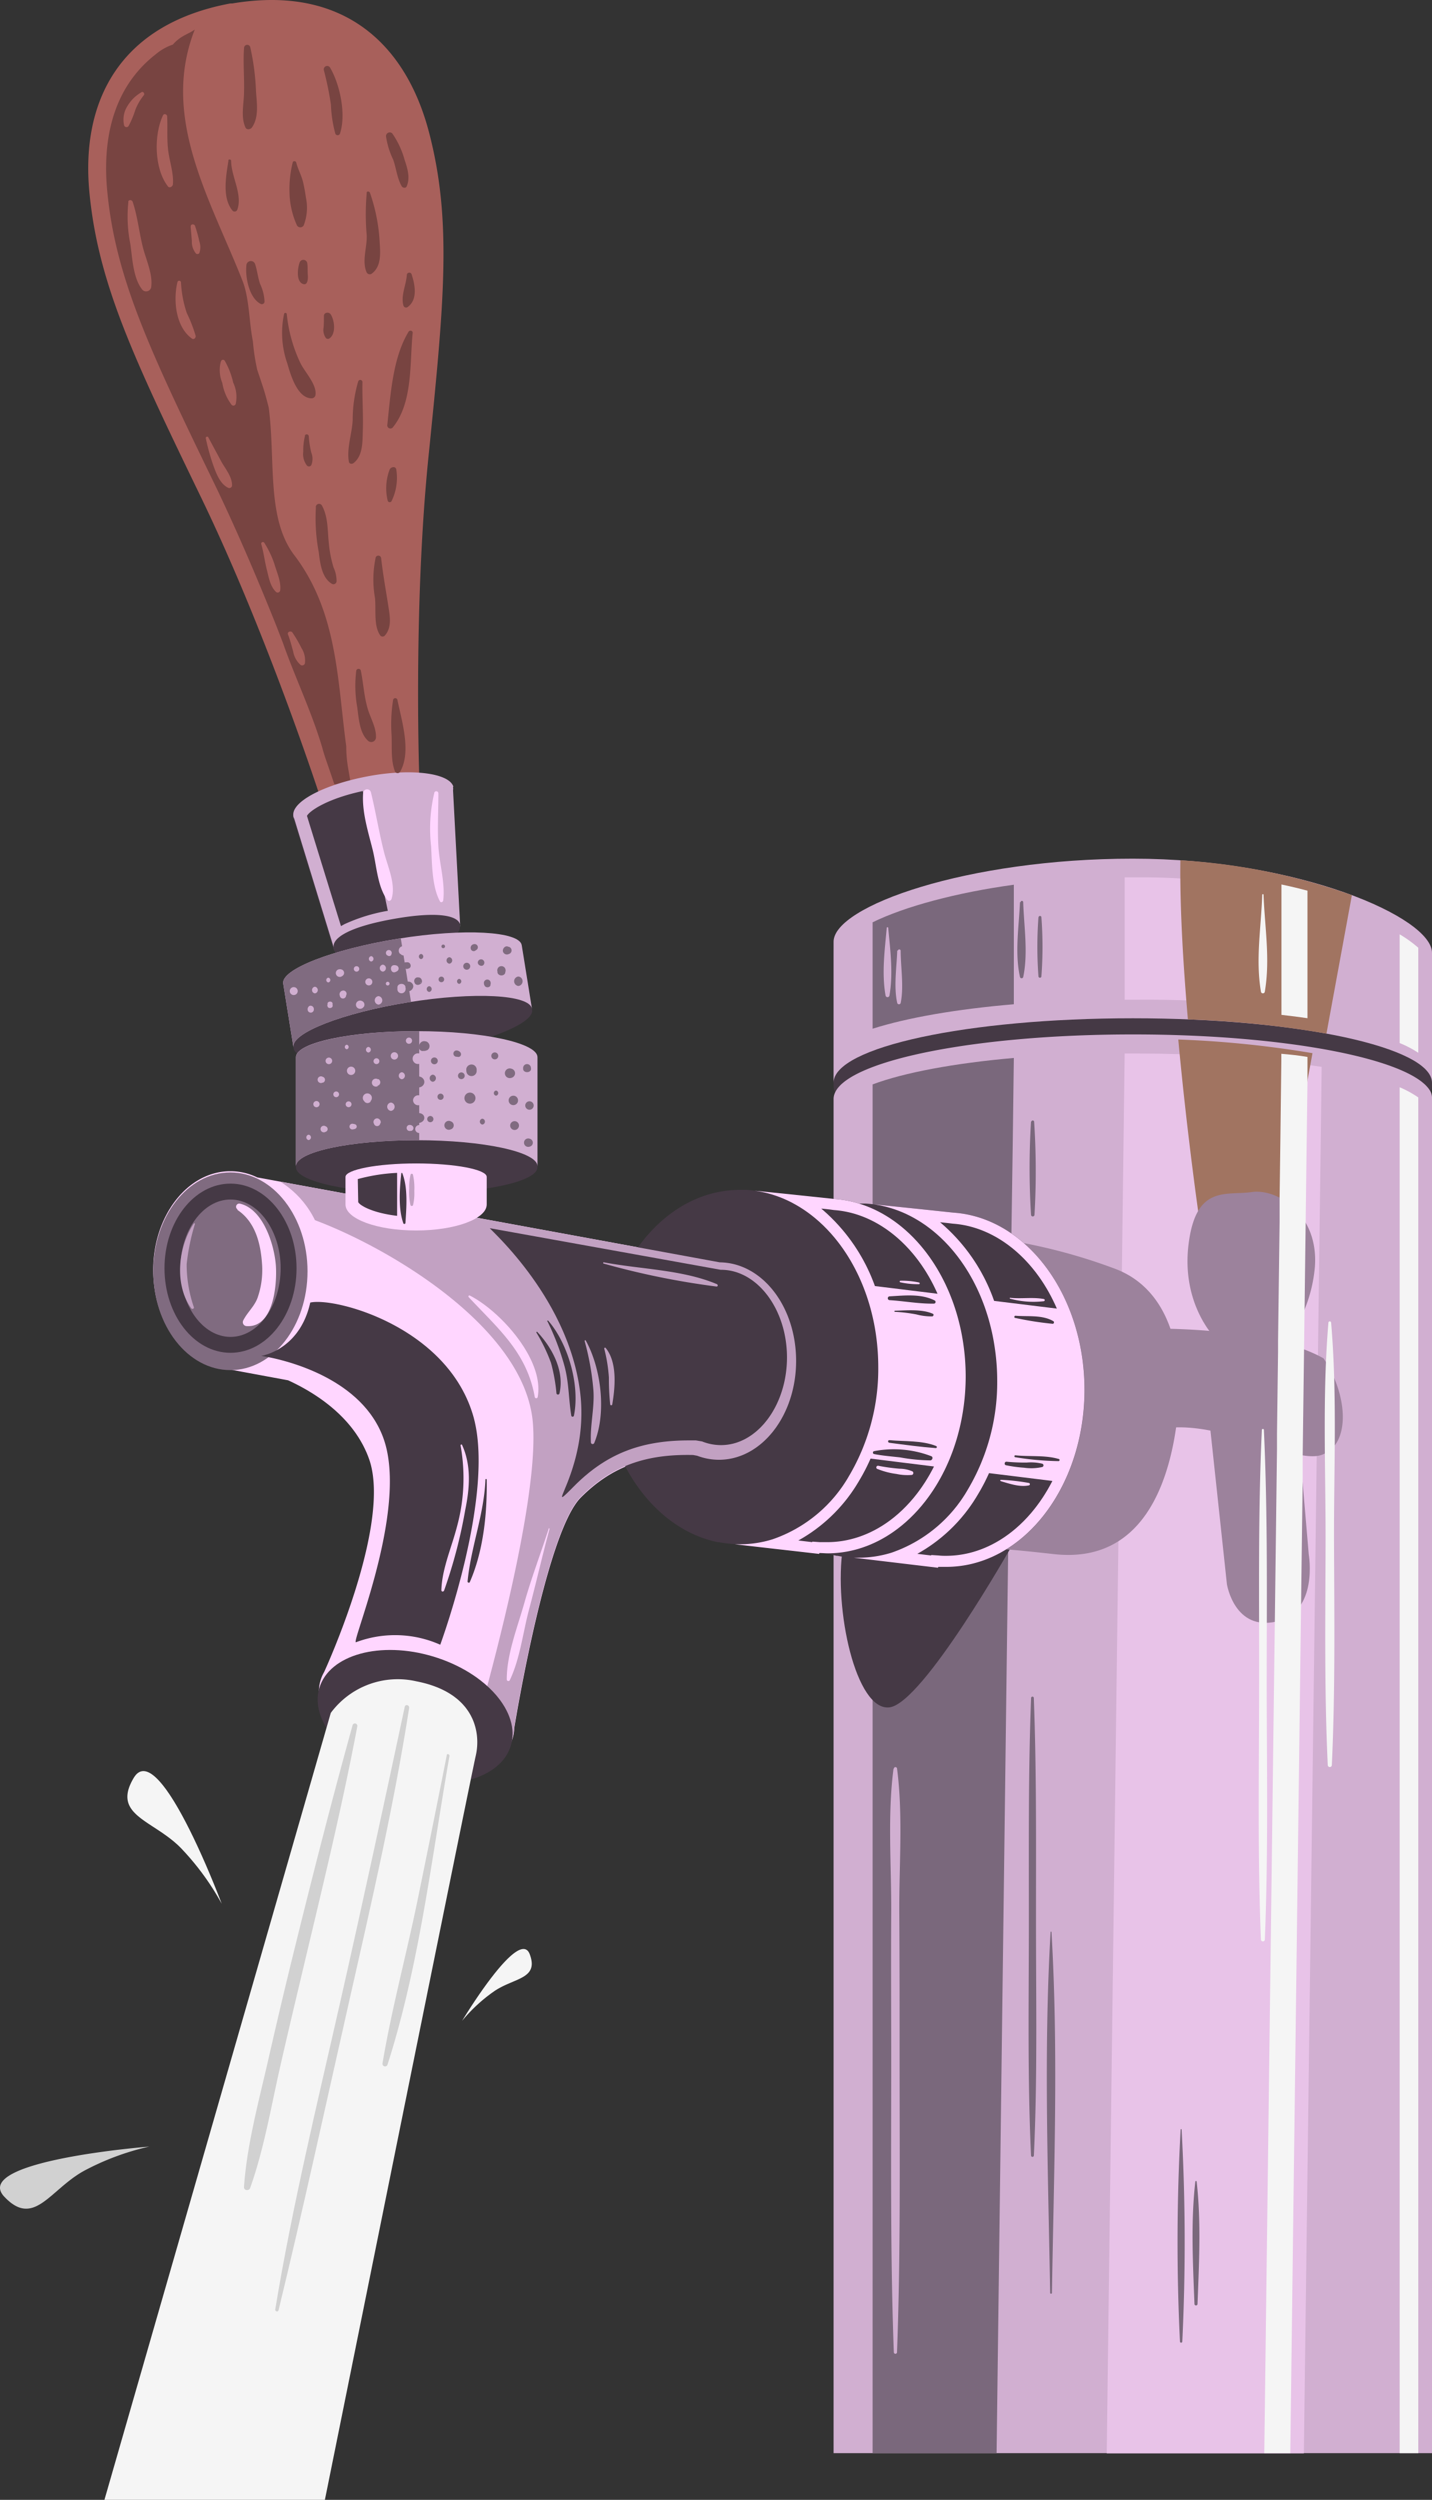 <svg xmlns="http://www.w3.org/2000/svg" viewBox="0 0 230.78 402.64"><rect x="0" y="0" width="230.78" height="402.64" fill="#333333" stroke="none"/><defs><style>.cls-1{fill:#a8605b;}.cls-2{fill:#784441;}.cls-3{fill:#453945;}.cls-4{fill:#d1afd1;}.cls-5{fill:#806b80;}.cls-6{fill:#ffd6ff;}.cls-7{fill:#7a687c;}.cls-8{fill:#e8c3e8;}.cls-9{fill:#9c829c;}.cls-10{fill:#c2a1c2;}.cls-11{fill:#a17461;}.cls-12{fill:#f5f5f5;}.cls-13{fill:#d1d1d1;}</style></defs><g id="Layer_2" data-name="Layer 2"><g id="Layer_1-2" data-name="Layer 1"><path class="cls-1" d="M69.14,21.31C65.41,7.06,55.3-2.46,37.42.56h0a.76.76,0,0,0-.16,0l-.17,0h0C19.26,3.91,13,16.31,14.41,31s7.15,26.71,18,49.13S51.8,129,51.8,129l8.13.9a.66.66,0,0,0,0,.09l.15-.07.18,0,0-.1,7.34-3.63s-1.06-27.79,1.45-52.57S72.89,35.65,69.14,21.31Z"/><path class="cls-2" d="M53.88,126.31c-.31-.92-.73-2.16-1.25-3.66-.26-.75-.52-1.54-.68-2.18-1.73-5.86-4.46-11.49-6.38-17-.51-1.29-1-2.62-1.57-4-2.7-6.7-5.77-13.86-9-20.63-10.56-21.8-16.38-33.81-17.72-48.1-.71-7.45.46-16.27,7.82-22a8.47,8.47,0,0,1,2.76-1.56c1.26-1.45,2.44-1.64,3.53-2.42-5.6,14.24,2.6,27.49,7.75,40.61,1.06,2.86,1,6.51,1.61,9.57a34.7,34.7,0,0,0,.7,4.6q.51,1.52,1,3c.31,1,.6,2.06.86,3.13,1.12,8.55-.41,17.9,4.18,23.83,6.94,9.2,6.88,20.13,8.31,30.7a21.34,21.34,0,0,0,.32,3.61c.17,1,.33,1.89.47,2.71Z"/><path class="cls-3" d="M73,126.9v-.06h0c-.63-2.18-6.63-3-13.61-1.72s-12.34,4-12.19,6.28h0l0,.06a.28.28,0,0,0,0,.09,1.06,1.06,0,0,0,.15.42l6.44,21h0c.59,1.36,3.89,1.93,10.61.74s9.63-2.85,9.71-4.33h0l-1.15-22a1.41,1.41,0,0,0,0-.46A.24.24,0,0,1,73,126.9Z"/><path class="cls-4" d="M73.07,126.72h0c-.63-2.18-6.63-3-13.6-1.72s-12.35,4-12.2,6.28h0l0,.06a.28.28,0,0,0,0,.09,1.16,1.16,0,0,0,.15.43l6.44,21h0a2,2,0,0,1-.08-.26c-.27-1.54,2.57-3.34,9.7-4.6s10.42-.54,10.69,1a.82.82,0,0,1,0,.27h0l-1.16-22a1.14,1.14,0,0,0,0-.45.29.29,0,0,1,0-.09Z"/><path class="cls-3" d="M64.22,151.39c-10.61,1.71-18.92,4.94-18.55,7.23h0l1.65,10.25h0c.37,2.29,9.27,2.75,19.89,1s18.92-4.95,18.55-7.23l-1.65-10.25C83.74,150.15,74.84,149.68,64.22,151.39Z"/><path class="cls-4" d="M64.19,151.19c-10.61,1.71-18.92,4.95-18.55,7.23h0l1.65,10.24c-.36-2.29,7.94-5.52,18.55-7.23s19.52-1.24,19.89,1.05l-1.65-10.25C83.71,150,74.81,149.48,64.19,151.19Z"/><path class="cls-5" d="M64.19,151.19c-10.61,1.71-18.92,4.95-18.55,7.23h0l1.65,10.24c-.36-2.29,7.94-5.52,18.55-7.23l.4-.06-1.65-10.25Z"/><path class="cls-3" d="M49.47,131.41h0c.41-.8,3.29-2.78,9-4L62.5,146.7a27.84,27.84,0,0,0-7,2.16l-.55.3Z"/><path class="cls-5" d="M67.88,158.2s0-.08,0-.13c0,.1,0,.19-.07.28s0,0,0,0l-.49.29a.94.94,0,0,0,.4-.13c.53-.22.26-1.12-.3-1.08a1,1,0,0,0-.24,0,.6.6,0,0,0-.41.73l.06.17a.53.53,0,0,0,1-.14Z"/><path class="cls-5" d="M72.42,155.22a.53.53,0,0,0,0-1.05.53.53,0,0,0,0,1.05Z"/><path class="cls-5" d="M74,158.47a.41.41,0,0,0,0-.81.41.41,0,0,0,0,.81Z"/><path class="cls-5" d="M81.48,156.48a1.09,1.09,0,0,0,0-.18.67.67,0,1,0-1.31.18,1.09,1.09,0,0,1,0,.17c.2.69,1.32.58,1.27-.17Z"/><path class="cls-5" d="M81.87,152.46c-.07,0-.1,0,0,0-.48-.19-.93.37-.81.81a.66.66,0,0,0,1.09.28l0,0-.27.16.12-.05a.6.6,0,0,0-.16-1.18Z"/><path class="cls-5" d="M75.22,156.19a.56.56,0,0,0,0-1.12.56.56,0,0,0,0,1.12Z"/><path class="cls-5" d="M79.08,158.5c0-.06,0-.12,0-.18a.55.55,0,1,0-1.08.15c0,.05,0,.11.05.17.14.57,1.1.47,1-.14Z"/><path class="cls-5" d="M67.86,154.48a.42.42,0,0,0,0-.83.42.42,0,0,0,0,.83Z"/><path class="cls-5" d="M76.38,152.07a.6.6,0,0,0-.45.9.48.48,0,0,0,.87-.12.19.19,0,0,0,0-.08l-.12.22-.19.09a.51.51,0,1,0-.13-1Z"/><path class="cls-5" d="M71.13,158.2a.45.45,0,0,0,0-.9.45.45,0,0,0,0,.9Z"/><path class="cls-5" d="M71.43,152.72a.29.29,0,0,0,0-.58.29.29,0,0,0,0,.58Z"/><path class="cls-5" d="M83.54,158.81a.77.77,0,0,0,0-1.53.77.77,0,0,0,0,1.53Z"/><path class="cls-5" d="M78,155.29a.53.53,0,1,0-1-.27c0,.5.77.78,1,.27Z"/><path class="cls-5" d="M69.17,159.77a.47.47,0,0,0,0-.93.47.47,0,0,0,0,.93Z"/><path class="cls-5" d="M65.81,156h0c.66-.14.38-1.14-.28-1l-.21,0a.52.52,0,0,0-.36.64.53.53,0,0,0,.64.36l.21,0c-.09-.34-.18-.68-.28-1h0a.53.53,0,1,0,.28,1Z"/><path class="cls-5" d="M65.86,159.66a.84.84,0,0,0,.66-.49.66.66,0,0,0-.1-.78.83.83,0,0,0-.77-.28.81.81,0,0,0-.79.79.79.79,0,0,0,1,.76Z"/><path class="cls-4" d="M64.55,153.64l.07.08a.66.66,0,0,0,1-.14.36.36,0,0,0,0-.09.73.73,0,1,0-1.14.15Z"/><path class="cls-4" d="M61.7,156.5a.57.57,0,0,0,0-1.13.57.57,0,0,0,0,1.13Z"/><path class="cls-4" d="M64.06,159.44s0,0,0,.06a.66.66,0,0,0,1.28-.36c0-.07,0-.14,0-.21-.16-.71-1.37-.56-1.29.17l0,.22h1.33v0a.67.67,0,1,0-1.31.17Z"/><path class="cls-4" d="M55.65,160.31c0-.13,0-.1,0,.07l-.18.18h0a.5.5,0,0,0-.27-1,.6.6,0,0,0-.43.83.5.5,0,0,0,1-.13Z"/><path class="cls-4" d="M59.44,158.72a.57.57,0,0,0,0-1.14.57.57,0,0,0,0,1.14Z"/><path class="cls-4" d="M61,161.81a.69.69,0,0,0,0-1.37.69.69,0,0,0,0,1.37Z"/><path class="cls-4" d="M63.87,155.5a1.19,1.19,0,0,0-.32-.05c-.87,0-.61,1.41.15,1.12a1.3,1.3,0,0,0,.29-.14.51.51,0,0,0-.12-.93Z"/><path class="cls-4" d="M54.91,157.33a.89.89,0,0,0,.47-.34.58.58,0,0,0-.2-.78.74.74,0,0,0-.44-.1.62.62,0,0,0-.62.62.63.63,0,0,0,.79.6Z"/><path class="cls-4" d="M59.82,154.87a.44.44,0,0,0,0-.87.44.44,0,0,0,0,.87Z"/><path class="cls-4" d="M62.37,153.87l.06,0a.41.41,0,0,0,.64-.08.25.25,0,0,1,0-.07.47.47,0,1,0-.74.1Z"/><path class="cls-4" d="M50.57,162.47c0-.09,0-.1,0,0l-.06.25v0c.29-.47-.41-1-.77-.59a.64.64,0,0,0-.16.53.5.5,0,1,0,1-.13Z"/><path class="cls-4" d="M50.75,160a.54.54,0,0,0,0-1.07.54.54,0,0,0,0,1.07Z"/><path class="cls-4" d="M52.91,158.24a.39.39,0,0,0,0-.77.39.39,0,0,0,0,.77Z"/><path class="cls-4" d="M47.34,160.27a.64.64,0,0,0,0-1.28.64.64,0,0,0,0,1.28Z"/><path class="cls-4" d="M52.78,162l0,.06.82-.23a1.42,1.42,0,0,1,0-.22c-.1-.44-.88-.35-.82.12,0,.11,0,.22,0,.33.06.47.89.36.83-.12v0a.43.43,0,1,0-.85.11Z"/><path class="cls-4" d="M58.63,162.17a.63.63,0,0,0-.24-.91.67.67,0,0,0-1,.75.68.68,0,0,0,1.22.16Z"/><path class="cls-4" d="M57.46,156.5a.44.44,0,0,0,0-.88.44.44,0,0,0,0,.88Z"/><path class="cls-4" d="M62.48,158.73a.3.3,0,0,0,0-.6.3.3,0,0,0,0,.6Z"/><path class="cls-2" d="M47.17,26.17a17.77,17.77,0,0,0-.51,4.95,13.4,13.4,0,0,0,1.2,5.19.63.63,0,0,0,1.08,0,7.89,7.89,0,0,0,.36-4.49c-.11-.81-.26-1.61-.44-2.41-.25-1.13-.85-2.14-1.12-3.24-.07-.27-.52-.29-.57,0Z"/><path class="cls-2" d="M59.1,31.09a38.73,38.73,0,0,0,0,6.81c.07,2-.82,4.18,0,6a.57.57,0,0,0,.78.2c1.68-1.21,1.4-3.51,1.29-5.4a28.58,28.58,0,0,0-1.55-7.65c-.08-.23-.5-.3-.54,0Z"/><path class="cls-2" d="M45.79,50.53a14.77,14.77,0,0,0,.51,8c.52,1.8,1.6,5.59,3.91,5.63a.64.64,0,0,0,.64-.63c.18-1.66-1.75-3.63-2.45-5.08a23.74,23.74,0,0,1-2.18-7.84c0-.23-.37-.31-.43-.06Z"/><path class="cls-2" d="M57.72,61.46a21.89,21.89,0,0,0-.88,6.19c-.11,2.19-1,4.6-.61,6.73.07.37.52.39.76.2,1.52-1.2,1.42-3.42,1.48-5.21.09-2.6-.11-5.22-.06-7.82a.35.35,0,0,0-.69-.09Z"/><path class="cls-2" d="M52.2,50.93c0,.6,0,1.22-.05,1.81a2.25,2.25,0,0,0,.38,1.72.46.46,0,0,0,.53.07c1.13-.73.87-2.92.24-3.89-.3-.47-1.14-.32-1.1.29Z"/><path class="cls-2" d="M65.85,53.42c-2.58,4.25-2.91,10.22-3.44,15.09a.51.51,0,0,0,.87.36c3.29-4,2.73-10.35,3.23-15.27,0-.37-.49-.45-.66-.18Z"/><path class="cls-2" d="M50.91,81.72a29.2,29.2,0,0,0,.45,7.15c.22,1.76.47,4.2,2.14,5.17a.5.5,0,0,0,.74-.42,5.07,5.07,0,0,0-.47-2.18,19.11,19.11,0,0,1-.78-4c-.22-2-.09-4.16-1.1-6a.53.53,0,0,0-1,.27Z"/><path class="cls-2" d="M60.53,89.87a17,17,0,0,0-.1,6.43c.2,1.89-.24,4.44.82,6a.48.48,0,0,0,.74.1c1.2-1.31.85-3.13.59-4.81-.4-2.55-.86-5.08-1.15-7.65a.46.46,0,0,0-.9-.12Z"/><path class="cls-2" d="M36.82,25.85c-.38,2.48-1.08,6,.67,8.1a.46.46,0,0,0,.76-.2c.88-2.43-1-5.34-1-7.84,0-.25-.42-.32-.46-.06Z"/><path class="cls-2" d="M39.33,7.74c-.17,2.32.06,4.68,0,7,0,1.94-.57,4,.22,5.78.2.46.83.34,1.06,0,1.14-1.64.78-3.87.65-5.78a39.11,39.11,0,0,0-.93-7.15.51.51,0,0,0-1,.14Z"/><path class="cls-2" d="M52.19,11.3a50.4,50.4,0,0,1,1.14,5.54,20.66,20.66,0,0,0,.7,4.65.4.4,0,0,0,.77,0c1-3.08,0-7.87-1.61-10.61a.55.55,0,0,0-1,.42Z"/><path class="cls-2" d="M62.2,21.9a13,13,0,0,0,1.16,3.8c.5,1.39.63,3,1.39,4.32.16.26.65.33.79,0,.6-1.38.13-2.89-.33-4.26a13.84,13.84,0,0,0-2-4.28.6.6,0,0,0-1,.42Z"/><path class="cls-2" d="M62.79,75.64a8.46,8.46,0,0,0-.31,5,.34.34,0,0,0,.62.08,8.56,8.56,0,0,0,.77-5.08c-.1-.62-.9-.45-1.08,0Z"/><path class="cls-2" d="M49.16,70.17a9.93,9.93,0,0,0-.29,2.6A3,3,0,0,0,49.48,75a.44.44,0,0,0,.69-.09,2.69,2.69,0,0,0,0-2,15.87,15.87,0,0,1-.41-2.65.33.33,0,0,0-.64-.08Z"/><path class="cls-2" d="M57.42,108a19.4,19.4,0,0,0,.15,5.89c.24,1.74.36,4.17,1.73,5.41a.76.76,0,0,0,1.29-.53c.07-1.55-.9-3.14-1.33-4.62-.59-2-.7-4.11-1.11-6.15a.38.38,0,0,0-.73,0Z"/><path class="cls-2" d="M63.36,112.69a25,25,0,0,0-.26,5.6c.1,1.94-.15,4.06.53,5.9a.47.47,0,0,0,.85.11c1.86-3.19.25-8.23-.44-11.61a.36.36,0,0,0-.68,0Z"/><path class="cls-2" d="M39.71,42.75c-.21,1.9.45,5.24,2.28,6.19a.43.43,0,0,0,.64-.37,7.25,7.25,0,0,0-.71-2.83c-.35-1-.46-2.14-.8-3.18a.72.72,0,0,0-1.41.19Z"/><path class="cls-2" d="M48.28,42.3c-.32.91-.59,3.07.58,3.45.79.25.78-1,.75-1.44-.06-.61,0-1.23-.08-1.84a.64.64,0,0,0-1.25-.17Z"/><path class="cls-2" d="M65.56,44.34c-.11,1.57-1,3.32-.54,4.88a.44.44,0,0,0,.64.26c1.69-1.17,1.23-3.58.69-5.25a.4.4,0,0,0-.79.11Z"/><path class="cls-1" d="M26.27,18.56c-1.5,3.17-1.43,8.6.79,11.46.28.36.79,0,.81-.34.14-1.85-.57-3.71-.78-5.55s-.06-3.6-.15-5.39c0-.32-.5-.52-.67-.18Z"/><path class="cls-1" d="M20.69,32.5A22.34,22.34,0,0,0,21,39.27c.33,2.26.44,5.42,1.85,7.28a.83.83,0,0,0,1.53-.42c.24-2.08-.89-4.41-1.39-6.44-.58-2.39-.83-4.86-1.61-7.19-.1-.32-.65-.39-.72,0Z"/><path class="cls-1" d="M28.6,45.43c-.71,2.9-.3,7.23,2.34,9.11.32.22.65-.15.59-.46a23.82,23.82,0,0,0-1.43-3.67,18.15,18.15,0,0,1-.93-4.9.29.29,0,0,0-.57-.08Z"/><path class="cls-1" d="M30.72,36.51c.07.77.14,1.54.2,2.32a2.93,2.93,0,0,0,.66,2,.36.36,0,0,0,.55-.08,2.8,2.8,0,0,0,0-1.85,22.44,22.44,0,0,0-.7-2.52c-.12-.35-.73-.32-.69.1Z"/><path class="cls-1" d="M35.59,58.24a5.4,5.4,0,0,0,.24,3.45,8,8,0,0,0,1.5,3.52A.39.39,0,0,0,38,65a5.37,5.37,0,0,0-.42-3.38,12.71,12.71,0,0,0-1.35-3.5.33.33,0,0,0-.61.08Z"/><path class="cls-1" d="M33.16,70.56A35.31,35.31,0,0,0,34.39,75c.46,1.27,1.09,2.94,2.35,3.55a.44.44,0,0,0,.66-.38c0-1.35-1-2.56-1.68-3.73l-2.15-4c-.12-.23-.46-.07-.41.17Z"/><path class="cls-1" d="M42.1,87.62c.4,1.38.56,2.82.92,4.21.3,1.2.53,2.61,1.45,3.5a.41.41,0,0,0,.69-.29c.15-1.34-.52-2.8-.9-4.08a15.29,15.29,0,0,0-1.67-3.54.27.27,0,0,0-.49.2Z"/><path class="cls-1" d="M46.41,102.2c.36.88.57,1.82.84,2.73a3.7,3.7,0,0,0,1.22,2.19.46.46,0,0,0,.67-.28,3.72,3.72,0,0,0-.56-2.47,20.94,20.94,0,0,0-1.44-2.47c-.23-.38-.91-.13-.73.3Z"/><path class="cls-1" d="M22.8,14.86A6.08,6.08,0,0,0,20.59,17,4.09,4.09,0,0,0,20,20.18a.4.4,0,0,0,.73.1,14.2,14.2,0,0,0,1.06-2.53,8.84,8.84,0,0,1,1.37-2.39c.24-.25-.09-.71-.39-.5Z"/><path class="cls-6" d="M58.52,127.75c-.21,3,.8,6.18,1.53,9.08.64,2.54.78,6.07,2.4,8.15.19.25.56.08.64-.17.75-2.29-.57-5.14-1.16-7.4-.84-3.26-1.36-6.58-2.16-9.83a.64.64,0,0,0-1.25.17Z"/><path class="cls-6" d="M70,127.67a24.9,24.9,0,0,0-.52,8.65c.15,2.69.11,6.44,1.42,8.85.14.28.5.12.53-.14.34-2.78-.61-5.9-.78-8.71s0-5.7,0-8.56a.34.34,0,0,0-.66-.09Z"/><path class="cls-3" d="M182.56,138.79c-26.63,0-48.22,8.84-48.22,14.58h0v21.52h0c0,5.74,21.59,10.39,48.22,10.39s48.22-4.65,48.22-10.39V153.37C230.78,147.63,209.19,138.79,182.56,138.79Z"/><path class="cls-4" d="M182.56,138.3c-26.63,0-48.22,7.64-48.22,13.38v22.71c0-5.73,21.6-10.38,48.22-10.38s48.22,4.65,48.22,10.39V153.47C230.78,147.74,209.19,138.3,182.56,138.3Z"/><path class="cls-4" d="M230.78,177V395.12H134.34V177a2.44,2.44,0,0,1,.26-1.07c2.48-5.24,23-9.32,48-9.32s45.48,4.08,48,9.32A2.44,2.44,0,0,1,230.78,177Z"/><path class="cls-7" d="M140.63,148.55c5.25-2.57,13.59-4.79,22.76-6.05v19.25c-9.27.79-17.1,2.15-22.76,3.94Z"/><path class="cls-7" d="M163.39,170.4l-.18,14L163,198.7l0,2.23-.11,8.12v.82l-.33,25.64v.61l0,1.55v1.26l0,1.46-.09,6.82,0,1.7v1.28l-1.86,144.93H140.63V174.66C145.7,172.76,153.75,171.25,163.39,170.4Z"/><path class="cls-3" d="M163.09,248.94S148.72,274.39,143.33,275s-9-15.87-7.49-25.75C143.33,248,163.09,248.94,163.09,248.94Z"/><path class="cls-8" d="M213,163.12a190.9,190.9,0,0,0-29.35-2.1h-2.4V141.31l2.4,0A105.81,105.81,0,0,1,213,145.35Z"/><path class="cls-8" d="M213,171.83,212.86,183l-.46,35.34-.2,16.21-2.07,160.6H178.36l1.88-146.9.56-43.36.25-19.59.2-15.61,2.4,0q3.25,0,6.45.1c5.78.17,11.33.56,16.4,1.16,1.44.17,2.84.36,4.19.56l.47.07Z"/><path class="cls-9" d="M163.79,200a89.94,89.94,0,0,1,16,4.39c8.38,3.2,11.18,12.78,10,23.56s-5.59,24-20,22.36-14.37-.79-14.37-.79S177,230.77,163.79,200Z"/><path class="cls-9" d="M185.36,214s18.76-.4,27.95,4.79c4,6,4.39,14-.4,15.57s-18.77-7.19-27.95-3.59A27,27,0,0,0,185.36,214Z"/><path class="cls-9" d="M194.94,229.17l2.79,26s1.2,7.58,8,6,5.19-10.79,5.19-10.79l-1.6-18.76Z"/><path class="cls-6" d="M116,203.32,41.46,189.64a9.93,9.93,0,0,0-4.33-1c-6.87,0-12.44,7.13-12.44,15.92,0,8.46,5.15,15.37,11.65,15.89l10.09,1.87c4.2,1.92,10.54,5.8,13,12.54,3.89,10.48-7.19,34.44-7.19,34.44l0,0a6.39,6.39,0,0,0-.58,1.34c-1.61,5.36,4,11.78,12.51,14.34S81,285.3,82.61,280a6.41,6.41,0,0,0,.27-1.68c.54-3.28,5.37-31.76,10.73-37.12,5-5,10.45-6.93,18.12-6.76l.64.12a10,10,0,0,0,3.52.65c6.87,0,12.43-7.13,12.43-15.92S122.82,203.4,116,203.32Z"/><path class="cls-5" d="M49.56,204.76c0,8.79-5.57,15.92-12.43,15.92S24.7,213.55,24.7,204.76s5.56-15.92,12.43-15.92S49.56,196,49.56,204.76Z"/><path class="cls-3" d="M153.7,195.32l0,0c-7.45-.79-11.15-1.17-12.94-1.35q-.63-.08-1.26-.12l-.32,0v0l-.76,0c-12.31,0-22.3,12.78-22.3,28.55,0,14.21,8.11,26,18.72,28.19h0l.15,0a17.25,17.25,0,0,0,2.6.31l13.57,1.62.07-.14c.42,0,.84,0,1.27,0,12.31,0,22.29-12.79,22.29-28.56C174.74,208.6,165.43,196.15,153.7,195.32Z"/><path class="cls-6" d="M153.7,195.32l0,0c-7.45-.79-11.15-1.17-12.94-1.35a18.63,18.63,0,0,1,6.45,2.16c6.81,3.74,11.86,11.71,13.16,21.33a36,36,0,0,1,.34,4.91A33.81,33.81,0,0,1,156,239.87a22.71,22.71,0,0,1-12.31,10.21,17.92,17.92,0,0,1-5.28.81c-.28,0-.56,0-.83,0l13.57,1.62.07-.14c.42,0,.84,0,1.27,0,12.31,0,22.29-12.79,22.29-28.56C174.74,208.6,165.43,196.15,153.7,195.32Z"/><path class="cls-3" d="M134.53,193.12l0,0c-7.45-.79-11.15-1.17-12.94-1.34-.42-.06-.84-.1-1.26-.13l-.32,0v0l-.77,0c-12.31,0-22.29,12.78-22.29,28.56,0,14.21,8.1,26,18.72,28.18v0l.15,0a20.13,20.13,0,0,0,2.59.31L132,250.28l.06-.14c.42,0,.84.05,1.27.05,12.31,0,22.3-12.79,22.3-28.56C155.58,206.4,146.26,194,134.53,193.12Z"/><path class="cls-6" d="M134.53,193.12l0,0c-7.45-.79-11.15-1.17-12.94-1.34a18.34,18.34,0,0,1,6.45,2.15c6.81,3.75,11.86,11.72,13.17,21.34a37.48,37.48,0,0,1,.33,4.91,33.86,33.86,0,0,1-4.7,17.53,22.71,22.71,0,0,1-12.31,10.21,17.71,17.71,0,0,1-5.29.81l-.83,0L132,250.28l.06-.14c.42,0,.84.05,1.27.05,12.31,0,22.3-12.79,22.3-28.56C155.58,206.4,146.26,194,134.53,193.12Z"/><path class="cls-3" d="M67.16,166.28c-10.75,0-19.47,1.87-19.47,4.19h0V188h0c0,2.32,8.72,4.19,19.47,4.19s19.46-1.87,19.46-4.19V170.47C86.62,168.15,77.91,166.28,67.16,166.28Z"/><path class="cls-4" d="M67.16,166.08c-10.75,0-19.47,1.88-19.47,4.19h0v17.57c0-2.32,8.72-4.19,19.47-4.19s19.46,1.88,19.46,4.19V170.27C86.62,168,77.91,166.08,67.16,166.08Z"/><path class="cls-3" d="M37.15,190.64c-5.88,0-10.64,6.1-10.64,13.63s4.76,13.62,10.64,13.62,10.64-6.1,10.64-13.62S43,190.64,37.15,190.64Zm0,24.69c-4.45,0-8.08-5-8.08-11.06s3.63-11.07,8.08-11.07,8.08,5,8.08,11.07S41.6,215.33,37.15,215.33Z"/><path class="cls-3" d="M42.1,218.39s15.87,2.1,19.77,13.48-5.39,32.94-4.5,32.64a17.91,17.91,0,0,1,13.58.4s9-24.36,5.29-36.94C72,213.61,53.88,208.9,50,209.8,48.29,217.49,42.1,218.39,42.1,218.39Z"/><path class="cls-10" d="M116,203.32l-70.84-13a15.14,15.14,0,0,1,5.6,6.21c12,4.49,33.25,17.07,35.05,32,1.39,11.6-6.56,41.53-11.33,57.21,4.08-.7,7.19-2.76,8.11-5.83a6.41,6.41,0,0,0,.27-1.68c.54-3.28,5.37-31.76,10.73-37.12,5-5,10.45-6.93,18.12-6.76l.64.12a10,10,0,0,0,3.52.65c6.87,0,12.43-7.13,12.43-15.92S122.82,203.4,116,203.32Z"/><path class="cls-3" d="M93.51,224.38c-1.81-15.07-14.13-25.95-14.57-26.56l37.2,6.7h.15c5.81.07,10.54,6.41,10.54,14.12s-4.77,14.12-10.64,14.12a8.24,8.24,0,0,1-2.88-.53l-.15-.06-1-.17h-1.13c-7.81,0-13.32,2.19-18.44,7.3C87,244.92,95,236.87,93.51,224.38Z"/><path class="cls-3" d="M82.33,281.15c-1.61,5.36-9.83,7.62-18.35,5.06s-14.12-9-12.51-14.35,9.83-7.62,18.35-5.05S83.94,275.79,82.33,281.15Z"/><path class="cls-5" d="M47.69,170.27h0v17.57c0-2.32,8.72-4.19,19.47-4.19h.4V166.08h-.4C56.41,166.08,47.69,168,47.69,170.27Z"/><path class="cls-6" d="M78.44,189.56c0-1.2-5.1-2.17-11.38-2.17s-11.38,1-11.38,2.17V194c0,2.32,5.09,4.19,11.38,4.19s11.38-1.87,11.38-4.19v-4.47Z"/><path class="cls-3" d="M64,195.83c-3.94-.46-6-1.66-6.27-2.21l-.07-3.71a29.14,29.14,0,0,1,6.34-1Z"/><path class="cls-3" d="M160.21,209.53a29.19,29.19,0,0,0-8.71-12.67l1.32.14,0,0,.73.09c7,.5,13.36,5.77,16.77,13.68Z"/><path class="cls-3" d="M152.45,250.59c-.35,0-.72,0-1.14-.05l-1.24-.08,0,.08-2.24-.27a25.85,25.85,0,0,0,9.71-9.47,31,31,0,0,0,1.85-3.53l10.21,1.26C165.78,246,159.38,250.59,152.45,250.59Z"/><path class="cls-3" d="M133.28,248.39c-.35,0-.72,0-1.14,0l-1.23-.09,0,.09-2.25-.27a25.81,25.81,0,0,0,9.71-9.48,31.68,31.68,0,0,0,1.93-3.71l10.22,1.27C146.71,243.76,140.28,248.39,133.28,248.39Z"/><path class="cls-3" d="M141,207.14a29.32,29.32,0,0,0-8.65-12.48l1.32.14,0,0,.73.1c6.93.49,13.26,5.68,16.69,13.48Z"/><path class="cls-11" d="M217.87,144.18a100,100,0,0,0-27.64-5.62c-.1,7.6.45,16.81,1.21,25.63a163.09,163.09,0,0,1,22.33,2.29Z"/><path class="cls-11" d="M193.34,196.83h13.18l5-27.2a165.57,165.57,0,0,0-21.63-2.2C191.34,183.11,193.34,196.83,193.34,196.83Z"/><path class="cls-9" d="M195.74,215.39s-5.39-5.39-4.19-15,6-7.79,10.18-8.39,10.78,3.6,10.18,12a23.42,23.42,0,0,1-6,13.78Z"/><path class="cls-12" d="M228.57,169.57V152.65a20,20,0,0,0-3-2.16V168A17,17,0,0,1,228.57,169.57Z"/><path class="cls-12" d="M228.57,176.76V395.12h-3v-220A17,17,0,0,1,228.57,176.76Z"/><path class="cls-12" d="M210.71,164c-1.36-.2-2.76-.38-4.19-.54v-21c1.42.3,2.82.63,4.19,1Z"/><path class="cls-12" d="M210.71,170.24l0,1.22,0,2.81-.12,9.08-.17,13.53-.18,14.19-.08,6.26-.22,17.08,0,3.5-.26,20.57-1.74,136.64h-4.19l1.7-133.92.35-27.82,0-2.41.17-13.18,0-1.74.25-19.22,0-3.89.12-9,.16-13,0-1.21C208,169.86,209.36,170,210.71,170.24Z"/><path class="cls-5" d="M70,171.42a.55.55,0,0,0,0-1.1.55.55,0,0,0,0,1.1Z"/><path class="cls-5" d="M76.6,177.09a.89.89,0,0,0-1.48-.86.89.89,0,1,0,1.48.86Z"/><path class="cls-5" d="M76.77,172.47c0,.12,0,.14,0,.07l-.22.38a.79.79,0,0,0,.27-.64c-.14.24-.27.48-.41.71h0a.82.82,0,0,0-.41-1.53l.79.6a.82.82,0,0,0-.79-.6h0l.42.11h0a.86.86,0,0,0-1.26.52,1.35,1.35,0,0,0,0,.4.83.83,0,1,0,1.66,0Z"/><path class="cls-5" d="M71,177.15a.49.49,0,0,0,0-1,.49.49,0,0,0,0,1Z"/><path class="cls-5" d="M82.73,178a.76.76,0,0,0,0-1.52.76.76,0,0,0,0,1.52Z"/><path class="cls-5" d="M82.34,173.62a.84.84,0,0,0,.3-.11.75.75,0,0,0,0-1.29,1.08,1.08,0,0,0-.3-.11.78.78,0,1,0,0,1.51Z"/><path class="cls-5" d="M79.94,176.48a.42.42,0,0,0,0-.83.42.42,0,0,0,0,.83Z"/><path class="cls-5" d="M77.74,181.13a.48.48,0,0,0,0-.95.48.48,0,0,0,0,.95Z"/><path class="cls-5" d="M72.54,181.94l.25-.1a.68.68,0,0,0,0-1.17l-.25-.11a.72.72,0,1,0,0,1.38Z"/><path class="cls-5" d="M74.35,173.81a.54.54,0,0,0,0-1.08.54.54,0,0,0,0,1.08Z"/><path class="cls-5" d="M79.74,170.63a.56.56,0,0,0,0-1.12.56.56,0,0,0,0,1.12Z"/><path class="cls-5" d="M73.68,170.17a.16.16,0,0,1-.09,0,.52.52,0,0,0,.29.07.42.42,0,0,0,.4-.31c.1-.38-.26-.67-.6-.73a.51.51,0,1,0,0,1Z"/><path class="cls-5" d="M82.93,182a.71.71,0,0,0,0-1.42.71.71,0,0,0,0,1.42Z"/><path class="cls-5" d="M85.33,178.74a.68.68,0,0,0,0-1.36.68.68,0,0,0,0,1.36Z"/><path class="cls-5" d="M85.56,172.07a.57.57,0,0,0,0-.13.63.63,0,0,0-1.25,0s0,.09,0,.13c-.09.82,1.36.82,1.27,0Z"/><path class="cls-5" d="M69.35,180.75a.5.5,0,0,0,0-1,.5.5,0,0,0,0,1Z"/><path class="cls-5" d="M69.75,174.24a.58.58,0,0,0,0-1.15.58.58,0,0,0,0,1.15Z"/><path class="cls-5" d="M85.31,184.7a.75.75,0,0,0,.39-.21.65.65,0,0,0,0-.88.76.76,0,0,0-.39-.22.68.68,0,1,0,0,1.31Z"/><path class="cls-5" d="M67.67,175.12a1,1,0,0,0,.47-.27.82.82,0,0,0,0-1.17,1,1,0,0,0-.47-.27.89.89,0,1,0,0,1.71Z"/><path class="cls-5" d="M68.66,169l0-.05-.22.23-.2,0-.61-.35a1,1,0,0,0,.33.33.83.83,0,0,0,.82,0l.06,0a.76.76,0,0,0,.38-.67.79.79,0,0,0-.57-.76l-.07,0a.77.77,0,0,0-.78.2.87.87,0,0,0-.26.6l.09-.36a.74.74,0,0,0-.08.69.59.59,0,0,0,1.07.14Z"/><path class="cls-5" d="M67.53,180.87a1.15,1.15,0,0,0,.65-.32.72.72,0,0,0,0-1,.92.92,0,0,0-1.14-.12.78.78,0,0,0-.27,1.05.36.36,0,0,0,0,.09.64.64,0,0,0,.72.29Z"/><path class="cls-4" d="M67.79,171.22a.81.81,0,0,0,.45-.55l-.35.46.08,0a.72.72,0,0,0,0-1.23l-.08-.05.35.46a.79.79,0,0,0-.45-.54.86.86,0,1,0,0,1.49Z"/><path class="cls-4" d="M67.57,178a.93.93,0,0,0,.56-.41.72.72,0,0,0,0-.75,1,1,0,0,0-.56-.41.83.83,0,0,0-1,.79.82.82,0,0,0,1,.78Z"/><path class="cls-4" d="M67.56,182.49a.64.64,0,0,0,0-1.28.64.64,0,0,0,0,1.28Z"/><path class="cls-4" d="M60.89,174.82l.12,0a.59.59,0,0,0,0-1l-.12,0a.64.64,0,1,0,0,1.11Z"/><path class="cls-4" d="M63,178.93a.68.68,0,0,0,0-1.35.68.68,0,0,0,0,1.35Z"/><path class="cls-4" d="M64.76,173.83a.57.57,0,0,0,0-1.13.57.57,0,0,0,0,1.13Z"/><path class="cls-4" d="M51.93,174.38l.11,0a.49.49,0,0,0,0-.93l-.11-.05a.54.54,0,1,0,0,1Z"/><path class="cls-4" d="M56.18,178.33a.47.47,0,0,0,0-.94.47.47,0,0,0,0,.94Z"/><path class="cls-4" d="M61.27,181c0-.06.08-.13,0,0,.27-.36-.1-.87-.5-.87a.58.58,0,0,0-.5.87c-.08-.1,0,0,0,0a.52.52,0,0,0,1,0Z"/><path class="cls-4" d="M56.58,173.14a.67.67,0,0,0,0-1.34.67.67,0,0,0,0,1.34Z"/><path class="cls-4" d="M63.56,170.66a.59.59,0,0,0,0-1.18.59.59,0,0,0,0,1.18Z"/><path class="cls-4" d="M52.45,182.31l.12-.05a.47.47,0,0,0,0-.81l-.12-.06a.53.53,0,1,0,0,.92Z"/><path class="cls-4" d="M56.9,181.9a1.34,1.34,0,0,0,.39-.11.39.39,0,0,0,0-.68,1.32,1.32,0,0,0-.39-.1.46.46,0,1,0,0,.89Z"/><path class="cls-4" d="M66.28,181.2l-.14,0a.49.49,0,1,0,0,.95l.14,0a.47.47,0,0,0,0-.91Z"/><path class="cls-4" d="M51,178.34a.49.49,0,0,0,0-1,.49.49,0,0,0,0,1Z"/><path class="cls-4" d="M54.18,176.72a.46.46,0,0,0,0-.92.46.46,0,0,0,0,.92Z"/><path class="cls-4" d="M59.37,169.53a.46.46,0,0,0,0-.91.46.46,0,0,0,0,.91Z"/><path class="cls-4" d="M53,171.4a.53.53,0,0,0,0-1.06.53.53,0,0,0,0,1.06Z"/><path class="cls-4" d="M59.7,177.37c0-.05.06-.05,0,0a.73.73,0,1,0-1,0c-.08-.07,0-.07,0,0a.62.62,0,0,0,1.06,0Z"/><path class="cls-4" d="M60.67,171.39a.47.47,0,0,0,0-.94.47.47,0,0,0,0,.94Z"/><path class="cls-4" d="M55.88,169a.37.37,0,0,0,0-.73.37.37,0,0,0,0,.73Z"/><path class="cls-4" d="M49.74,183.63a.44.44,0,0,0,0-.87.44.44,0,0,0,0,.87Z"/><path class="cls-4" d="M65.91,168.12a.5.5,0,0,0,0-1,.5.5,0,0,0,0,1Z"/><path class="cls-6" d="M38.25,194.87c3,2,3.8,5.61,4,9a13.53,13.53,0,0,1-.73,5.13c-.5,1.41-1.65,2.35-2.31,3.66a.63.63,0,0,0,.53.93c4.39.3,4.92-6.79,4.72-9.72-.23-3.3-2-9.11-5.78-10a.51.51,0,0,0-.39.93Z"/><path class="cls-6" d="M88.43,246.22c-1.29,4-2.79,7.93-3.94,12-1.09,3.87-2.83,8.23-2.82,12.27a.26.26,0,0,0,.49.13c1.6-3.35,2.09-7.43,3-11,1.19-4.43,2.2-8.92,3.4-13.34a.09.09,0,0,0-.18-.05Z"/><path class="cls-10" d="M94.22,216a42.69,42.69,0,0,1,1.42,8c.18,2.8-.56,5.56-.41,8.34a.28.28,0,0,0,.54.07c2-4.8,1.13-12-1.37-16.5a.1.1,0,0,0-.18.08Z"/><path class="cls-10" d="M97.38,217.23a25.16,25.16,0,0,1,.75,4.66,39.11,39.11,0,0,0,.21,4.33.17.17,0,0,0,.33,0c.47-2.77.84-6.81-1.07-9.12-.09-.1-.24,0-.22.13Z"/><path class="cls-3" d="M88.24,212.85A40.07,40.07,0,0,1,91,220.13c.69,2.6.64,5.27,1.07,7.9a.22.22,0,0,0,.42,0c1-4.88-.9-11.56-4.13-15.3-.08-.09-.2,0-.15.12Z"/><path class="cls-3" d="M86.45,214.64a27.4,27.4,0,0,1,2.35,4.88,28.18,28.18,0,0,1,.88,4.92.25.25,0,0,0,.48,0c.85-3.62-1.17-7.35-3.57-9.91a.09.09,0,0,0-.14.11Z"/><path class="cls-10" d="M97.28,203.52a127.07,127.07,0,0,0,18.2,3.7c.25,0,.25-.33,0-.41-5.57-2.33-12.3-2.37-18.2-3.5a.11.11,0,0,0,0,.21Z"/><path class="cls-6" d="M74.22,232.8a29.45,29.45,0,0,1-.57,13.07c-.85,3.33-2.42,6.79-2.52,10.25,0,.28.35.29.44.06a79.13,79.13,0,0,0,3.41-13c.72-3.47,1-7.17-.52-10.46-.07-.15-.27,0-.24.1Z"/><path class="cls-3" d="M78.23,238.36C78,244,75.88,249.2,75.35,254.73c0,.19.29.27.36.1,2.19-5,2.81-11,2.73-16.47a.11.11,0,1,0-.21,0Z"/><path class="cls-3" d="M64.67,189c-.27,2.48-.5,5.64.32,8a.18.18,0,0,0,.35,0c.16-2.49.42-5.66-.49-8a.09.09,0,0,0-.18,0Z"/><path class="cls-10" d="M66.17,189.19a8.15,8.15,0,0,0-.22,2.26,9,9,0,0,0,.2,2.64.22.22,0,0,0,.42,0,8.25,8.25,0,0,0,.2-2.27,9.65,9.65,0,0,0-.22-2.63.2.2,0,0,0-.38,0Z"/><path class="cls-3" d="M140.87,234.2c1.38.27,2.8.38,4.21.54a29.18,29.18,0,0,0,4.84.48c.32,0,.52-.51.18-.67a16.88,16.88,0,0,0-9.23-.82.24.24,0,0,0,0,.47Z"/><path class="cls-3" d="M162.12,236a22,22,0,0,0,2.92.4,8,8,0,0,0,2.92-.11.28.28,0,0,0,0-.54,7.77,7.77,0,0,0-2.5-.18,32.51,32.51,0,0,1-3.27-.14c-.32,0-.39.51-.07.57Z"/><path class="cls-3" d="M163.69,234.72a47,47,0,0,0,6.89.62.18.18,0,0,0,0-.36c-2.17-.63-4.69-.34-6.94-.58-.21,0-.2.3,0,.32Z"/><path class="cls-3" d="M143.33,232.38c2.47.33,5,.67,7.48.86.22,0,.22-.28.05-.34-2.3-.92-5.1-.71-7.53-.94-.28,0-.27.38,0,.42Z"/><path class="cls-3" d="M143.33,209.41c2.38.14,4.81.61,7.19.56a.27.27,0,0,0,.13-.5c-2.21-1.14-4.92-.8-7.32-.67a.31.31,0,0,0,0,.61Z"/><path class="cls-3" d="M144.23,211.29a25.14,25.14,0,0,1,3.46.42,9.44,9.44,0,0,0,2.53.32c.2,0,.34-.33.11-.43-1.77-.78-4.21-.53-6.1-.49a.09.09,0,0,0,0,.18Z"/><path class="cls-3" d="M163.64,212.28a53.76,53.76,0,0,0,6,.94c.23,0,.3-.31.12-.42-1.79-1.06-4.12-.71-6.11-.88-.2,0-.25.32-.05.36Z"/><path class="cls-6" d="M162.77,209.17a14.42,14.42,0,0,0,5.46.41.18.18,0,0,0,0-.35c-1.78-.34-3.64,0-5.44-.2-.08,0-.09.13,0,.14Z"/><path class="cls-6" d="M161.27,238.56c1.44.42,3.06,1,4.57.68a.2.2,0,0,0,0-.38,32.85,32.85,0,0,0-4.54-.51c-.12,0-.14.17,0,.21Z"/><path class="cls-6" d="M141.46,236.62a12.17,12.17,0,0,0,3,.78,8.5,8.5,0,0,0,2.51.16.32.32,0,0,0,.08-.57,5.27,5.27,0,0,0-2.08-.43,29.88,29.88,0,0,1-3.4-.47.27.27,0,0,0-.14.53Z"/><path class="cls-6" d="M145.12,206.54a13,13,0,0,0,3,.3c.13,0,.13-.24,0-.27a12.9,12.9,0,0,0-3-.29.13.13,0,0,0,0,.26Z"/><path class="cls-6" d="M75.53,208.92c4.75,5.1,9.37,8.87,10.66,16.12a.24.24,0,0,0,.46,0c1.12-6-6-13.86-10.93-16.37a.16.16,0,0,0-.19.25Z"/><path class="cls-10" d="M31.23,197.07c-2.52,3.77-3.18,9.82-.41,13.65.15.19.49.08.42-.18a21.31,21.31,0,0,1-1.16-6.9,34.46,34.46,0,0,1,1.33-6.49.1.1,0,0,0-.18-.08Z"/><path class="cls-4" d="M144,284.88c-1,7.64-.32,15.66-.37,23.36s0,15.62,0,23.43c0,15.74-.16,31.51.42,47.24a.26.26,0,0,0,.51,0c.59-15.73.42-31.5.42-47.24,0-7.81,0-15.62-.05-23.43s.63-15.72-.36-23.36a.26.26,0,0,0-.52,0Z"/><path class="cls-7" d="M166.17,273.49c-.47,12.28-.35,24.56-.36,36.84s-.22,24.57.35,36.84a.23.23,0,0,0,.46,0c.57-12.27.35-24.56.34-36.84s.11-24.56-.35-36.84a.22.22,0,0,0-.44,0Z"/><path class="cls-7" d="M169.31,311.23c-1.13,19.29-.39,38.79-.07,58.1a.15.15,0,0,0,.29,0c.31-19.31,1.06-38.81-.07-58.1a.08.08,0,1,0-.15,0Z"/><path class="cls-12" d="M203.36,230.37c-.63,13.46-.41,27-.44,40.44,0,13.86-.27,27.76.29,41.62a.32.32,0,0,0,.63,0c.55-13.46.33-27,.3-40.44,0-13.87.19-27.76-.45-41.62a.17.17,0,1,0-.33,0Z"/><path class="cls-12" d="M214.09,213c-1,11.78-.43,23.81-.46,35.64s-.21,23.76.35,35.64a.33.33,0,0,0,.66,0c.55-11.88.4-23.76.35-35.64s.54-23.85-.47-35.64a.22.22,0,0,0-.43,0Z"/><path class="cls-12" d="M203.42,144.12c-.17,5.24-1.1,10.41-.2,15.65a.32.32,0,0,0,.61,0c.9-5.24,0-10.41-.2-15.65a.1.1,0,0,0-.21,0Z"/><path class="cls-4" d="M142.9,149.51c-.32,3.61-.82,7.24-.18,10.86a.32.32,0,0,0,.62,0c.63-3.62.14-7.25-.19-10.86a.13.13,0,1,0-.25,0Z"/><path class="cls-4" d="M144.6,153.1c-.09,2.69-.59,5.82,0,8.46a.29.29,0,0,0,.55,0c.54-2.64,0-5.77,0-8.46a.23.23,0,0,0-.45,0Z"/><path class="cls-7" d="M164.38,145.31c-.17,3.95-.86,8.16,0,12.06a.27.27,0,0,0,.52,0c.82-3.9.12-8.11,0-12.06a.21.21,0,0,0-.42,0Z"/><path class="cls-7" d="M167.36,147.71a63.82,63.82,0,0,0,0,9.58.24.24,0,0,0,.47,0,63.82,63.82,0,0,0,0-9.58.23.23,0,0,0-.45,0Z"/><path class="cls-7" d="M166.16,180.65a120.76,120.76,0,0,0,0,15,.28.28,0,0,0,.56,0,122.73,122.73,0,0,0-.06-15,.23.23,0,0,0-.45,0Z"/><path class="cls-7" d="M190.27,343a329.44,329.44,0,0,0-.11,34.14.19.19,0,0,0,.38,0,335.11,335.11,0,0,0-.11-34.14.08.08,0,0,0-.16,0Z"/><path class="cls-7" d="M192.64,351.36c-.75,6.56-.39,13.18-.14,19.77a.25.25,0,0,0,.49,0c.25-6.59.6-13.21-.14-19.77a.11.11,0,0,0-.21,0Z"/><path class="cls-12" d="M16.83,402.64,53.31,275.89a13.44,13.44,0,0,1,13.78-5.09c9.29,1.8,10.48,8.09,9.58,12S52.36,402.64,52.36,402.64Z"/><path class="cls-12" d="M35.73,306.63s-10.12-27.07-14.18-20.27c-3.58,6,3.05,6.75,7.5,11.19A42.22,42.22,0,0,1,35.73,306.63Z"/><path class="cls-13" d="M24.06,345.74S-4.74,348,.68,353.8c4.78,5.09,7.33-1.08,12.82-4.13A41.72,41.72,0,0,1,24.06,345.74Z"/><path class="cls-12" d="M74.47,325.49s9.21-15.31,10.91-10.71c1.5,4.05-2.62,3.75-5.82,6A25.8,25.8,0,0,0,74.47,325.49Z"/><path class="cls-13" d="M56.82,277.88c-3.3,11.91-6.35,23.85-9.31,35.84-1.54,6.21-3,12.43-4.42,18.66-1.5,6.51-3.3,13.19-3.77,19.88,0,.61.82.65,1,.14,2.23-6.26,3.35-13,4.82-19.46,1.41-6.23,2.91-12.44,4.38-18.66,2.86-12,5.75-24,8.06-36.19a.39.39,0,0,0-.76-.21Z"/><path class="cls-13" d="M65.23,274.9c-3.37,15.78-6.77,31.56-10.34,47.3-3.74,16.51-7.77,33.05-10.53,49.75-.06.35.44.5.53.15,4-16.45,7.59-33,11.33-49.53,3.56-15.75,7.23-31.52,9.72-47.48.07-.46-.61-.66-.71-.19Z"/><path class="cls-13" d="M72,282.72q-2.34,11.82-4.77,23.64c-1.79,8.67-4.13,17.29-5.59,26a.42.42,0,0,0,.8.22c5.16-16.07,7.09-33.19,10-49.76,0-.29-.39-.42-.45-.12Z"/></g></g></svg>